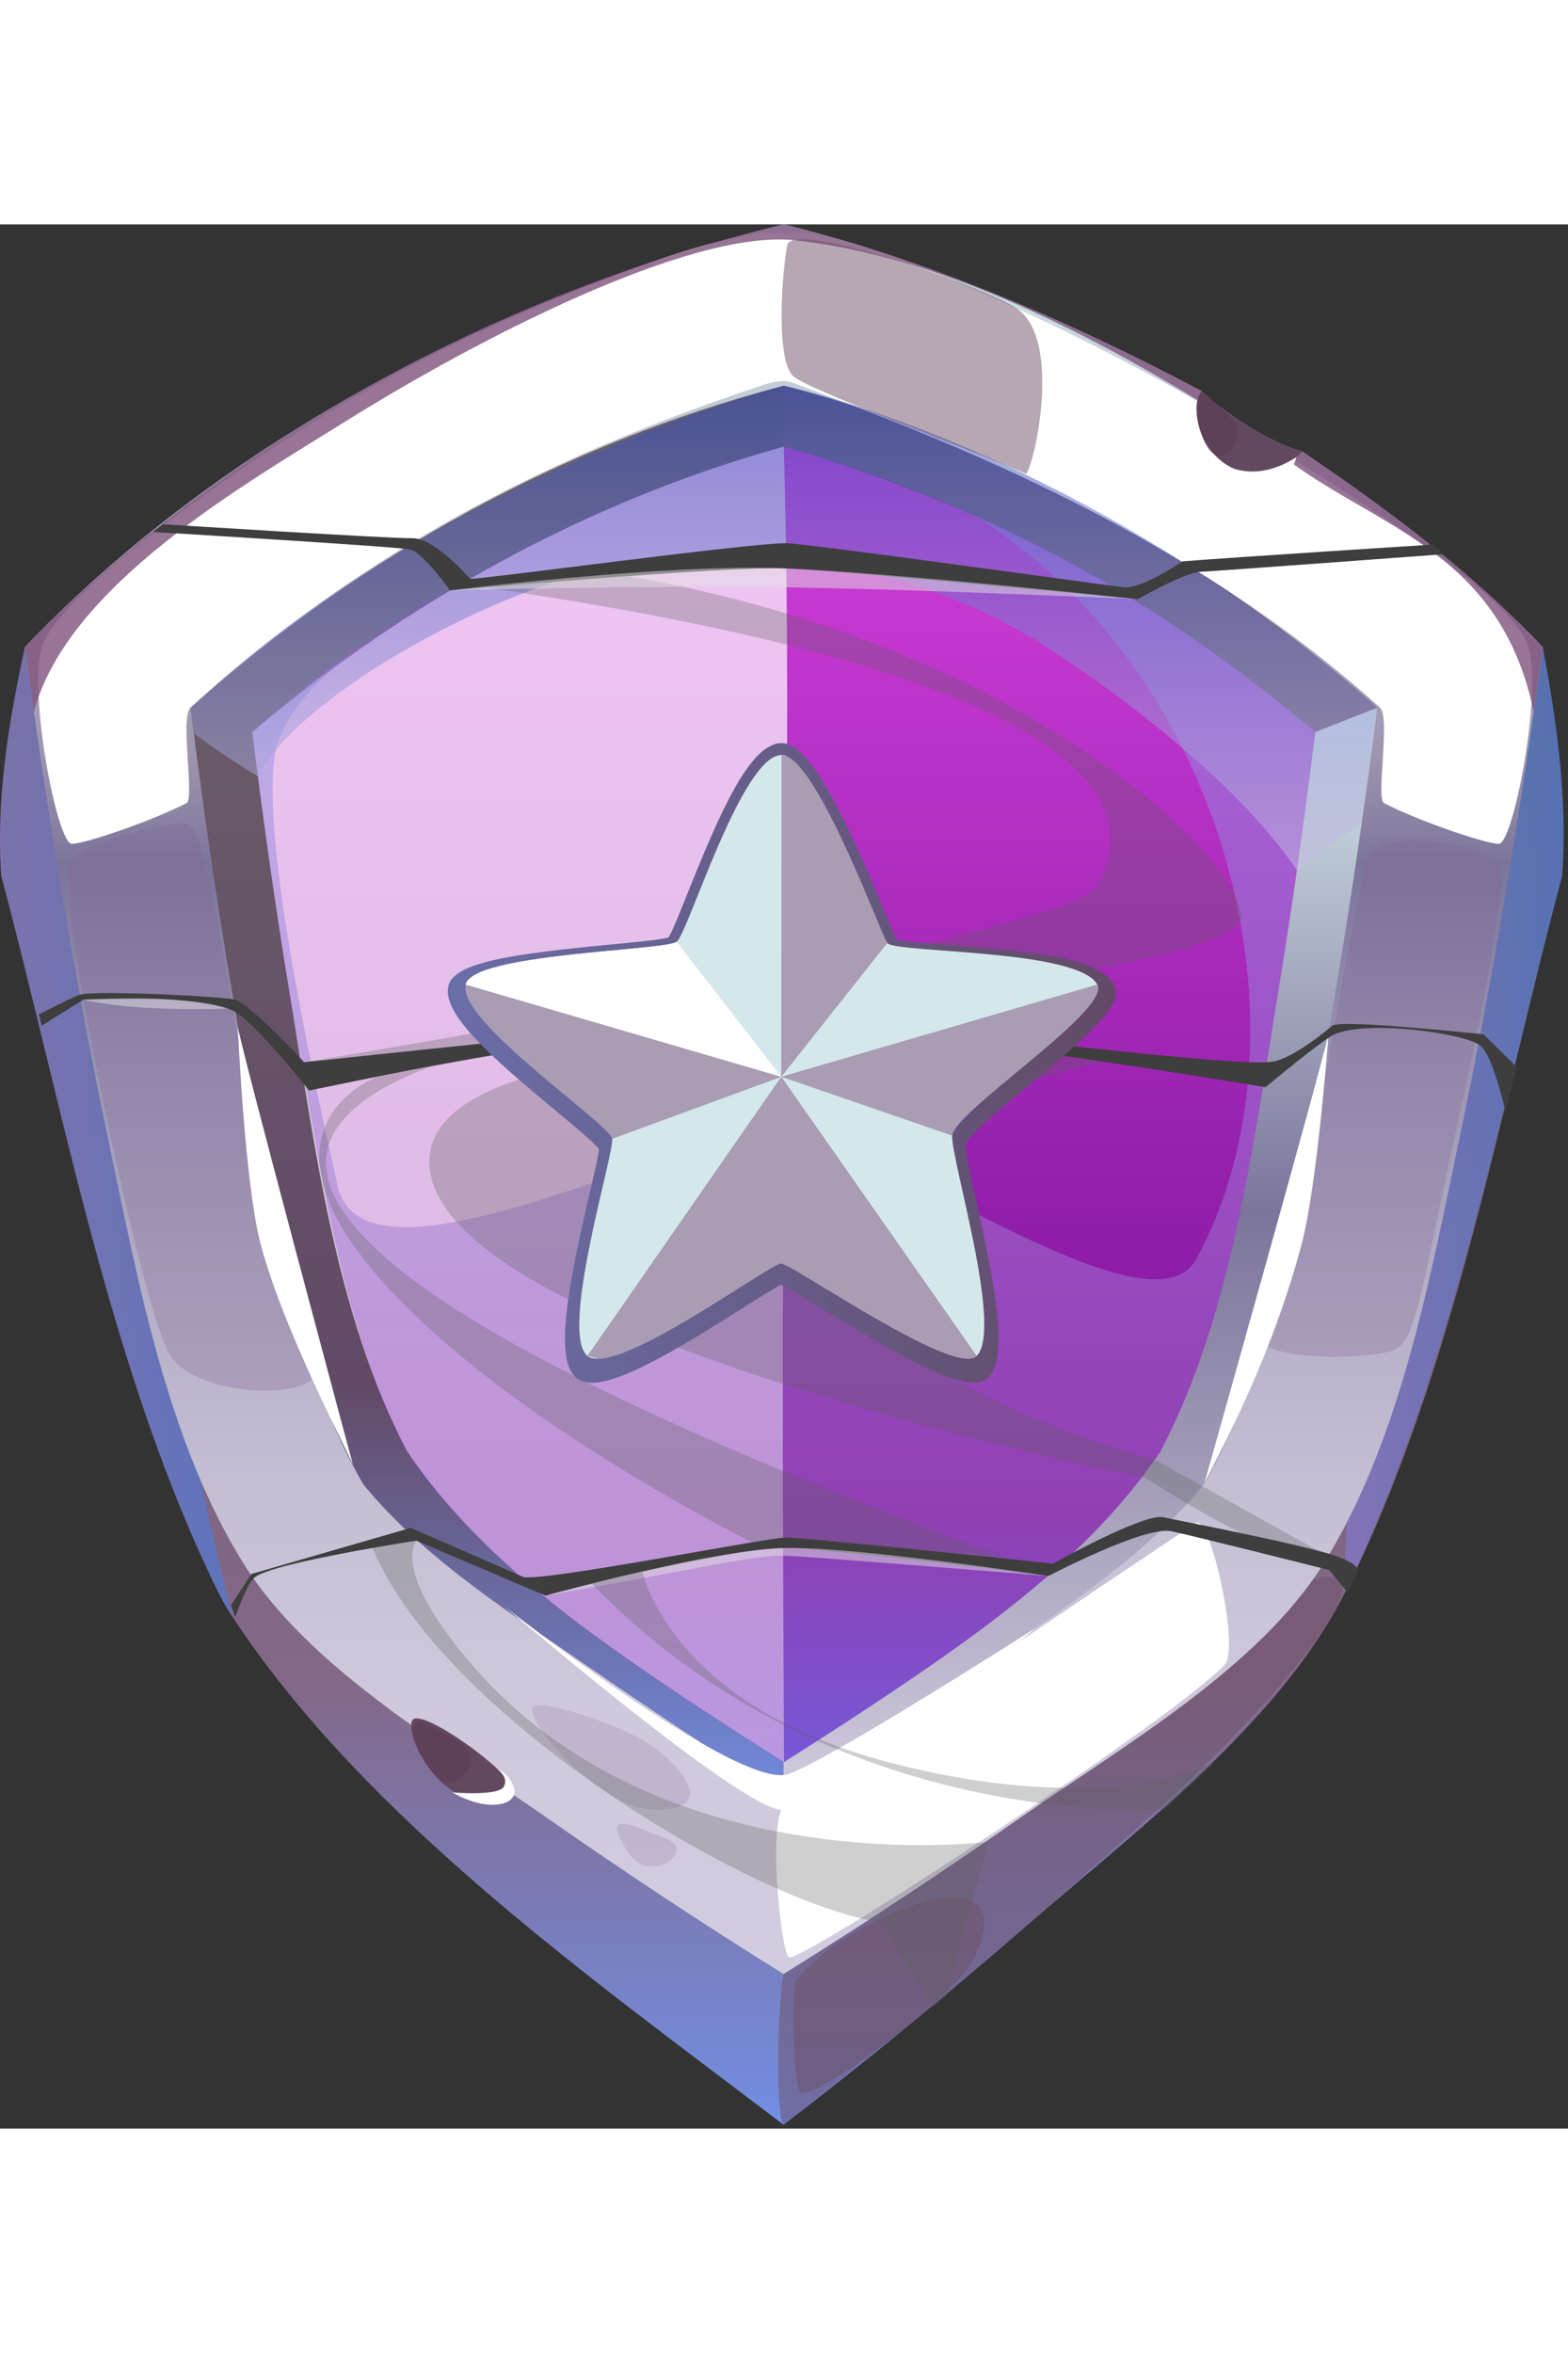 <svg width="100" height="150" viewBox="0 0 201 244" fill="none" xmlns="http://www.w3.org/2000/svg">
<rect x="0" y="0" width="201" height="244" fill="#333333" stroke="none"/>
<g clip-path="url(#clip0_2402_524)">
<path d="M200.244 83.482C192.18 113.797 186.342 147.658 172.407 175.317C164.034 191.936 146.062 205.456 132.052 217.612C121.767 226.535 111.247 235.216 100.444 243.507C76.023 224.91 46.857 204.333 29.82 178.449C29.818 178.449 29.817 178.449 29.815 178.449C29.11 177.355 28.492 176.31 28.004 175.318C14.21 147.268 8.226 113.778 0.168 83.483C-0.545 73.705 1.119 63.667 3.201 54.133C68.047 51.976 132.912 51.979 197.757 54.152C199.565 63.73 200.971 73.725 200.244 83.482Z" fill="url(#paint0_linear_2402_524)"/>
<path opacity="0.5" d="M200.244 83.482C192.18 113.797 186.118 146.988 172.407 175.317C172.049 154.338 179.28 131.476 183.768 111.171C187.992 92.061 192.64 73.041 197.757 54.151C199.565 63.73 200.971 73.725 200.244 83.482Z" fill="url(#paint1_linear_2402_524)"/>
<path opacity="0.5" d="M100.446 243.505C99.439 243.061 98.596 217.897 104.698 210.524C112.606 200.967 127.989 193.653 139.691 186.822C144.867 183.801 170.782 170.184 172.037 173.997C173.156 177.397 162.448 189.246 158.137 193.714C150.434 201.698 141.065 209.611 132.78 216.982C121.252 227.238 100.446 243.505 100.446 243.505Z" fill="#6E5066"/>
<path opacity="0.5" d="M29.82 178.448C29.818 178.448 29.817 178.448 29.815 178.448C29.11 177.354 28.492 176.309 28.004 175.317C14.21 147.267 8.226 113.777 0.168 83.482C-0.545 73.704 1.119 63.666 3.201 54.132C6.644 54.013 8.365 53.956 11.808 53.848C16.697 95.117 19.325 138.138 29.82 178.448Z" fill="url(#paint2_linear_2402_524)"/>
<path d="M178.3 60.104C171.674 54.224 164.862 48.855 157.595 43.789C157.589 43.785 157.586 43.783 157.58 43.779C141.313 33.341 124.085 24.914 105.512 19.451C105.509 19.451 105.509 19.451 105.507 19.451C103.886 18.975 102.435 18.578 101.17 18.251C100.897 18.178 100.759 18.142 100.486 18.07C100.214 18.142 100.078 18.178 99.807 18.251C71.086 25.725 44.78 40.438 22.656 60.091C22.303 60.417 22.127 60.579 21.775 60.905C21.837 61.39 21.868 61.633 21.93 62.118C22.081 63.302 22.247 64.571 22.425 65.915C23.923 77.183 25.604 88.526 27.534 99.697C31.054 120.072 34.013 144.254 44.619 162.682C44.638 162.714 44.648 162.73 44.668 162.762C44.689 162.792 44.7 162.807 44.721 162.837C52.732 173.032 65.121 180.545 75.534 187.804C79.325 190.447 83.125 192.977 86.645 195.301C90.84 198.07 95.074 200.801 99.337 203.471C99.782 203.752 100.004 203.892 100.45 204.171C100.897 203.891 101.12 203.751 101.567 203.47C101.739 203.365 101.911 203.253 102.088 203.14C109.857 198.162 117.777 193.061 125.374 187.8C135.807 180.574 148.183 173.055 156.194 162.832C156.215 162.802 156.226 162.787 156.247 162.757C156.267 162.725 156.277 162.709 156.296 162.677C166.902 144.233 169.865 120.093 173.4 99.702C175.116 89.802 176.65 79.775 178.009 69.779C178.392 66.96 178.736 64.39 179.022 62.132C179.086 61.646 179.118 61.404 179.182 60.919C178.829 60.592 178.653 60.43 178.3 60.104ZM163.823 98.482C160.661 117.616 157.988 139.695 148.737 157.249C140.836 166.041 130.189 172.793 120.608 179.383C114.02 183.915 107.252 188.353 100.45 192.654C93.65 188.355 86.887 183.917 80.3 179.386C70.722 172.797 60.137 165.994 52.178 157.253C42.914 139.661 40.277 117.667 37.115 98.477C35.294 87.425 33.707 76.226 32.355 65.051C52.312 48.231 75.268 35.467 100.483 28.479C125.695 35.468 148.646 48.24 168.598 65.061C167.224 76.234 165.649 87.432 163.823 98.482Z" fill="url(#paint3_linear_2402_524)"/>
<path d="M168.597 65.062C167.223 76.234 165.649 87.432 163.822 98.482C160.66 117.616 157.987 139.695 148.736 157.249C141.419 168.079 131.025 176.467 120.555 183.79C114.055 188.337 107.234 192.764 100.448 197.065C93.663 192.766 86.847 188.339 80.349 183.793C69.873 176.465 59.502 168.082 52.175 157.253C43.833 141.384 41.261 121.858 38.136 104.533C38.132 104.528 38.132 104.528 38.132 104.528C37.797 102.58 37.45 100.559 37.112 98.477C35.316 87.391 33.705 76.226 32.352 65.051C36.243 61.587 40.408 58.23 44.642 55.268C59.355 44.978 75.572 36.494 92.76 30.832C95.694 29.866 98.302 29.081 100.481 28.478C108.902 30.842 117.096 33.903 125.026 37.369C140.829 44.276 155.321 53.841 168.597 65.062Z" fill="url(#paint4_linear_2402_524)"/>
<path opacity="0.3" d="M176.528 61.941C173.346 63.182 171.76 63.807 168.597 65.062C148.646 48.241 125.694 35.469 100.482 28.48C100.483 25.356 100.483 23.794 100.484 20.669C102.49 20.179 103.494 19.935 105.506 19.451C105.508 19.451 105.509 19.451 105.511 19.451C124.084 24.914 141.313 33.341 157.579 43.779C157.585 43.783 157.588 43.785 157.594 43.789C163.946 49.798 170.259 55.846 176.528 61.941Z" fill="#7F6593"/>
<path d="M178.008 69.779C176.653 79.781 175.115 89.803 173.399 99.702C169.864 120.093 166.901 144.233 156.295 162.677C156.275 162.709 156.265 162.725 156.246 162.757C156.225 162.787 156.214 162.802 156.193 162.832C148.182 173.055 135.806 180.574 125.373 187.8C117.777 193.061 109.956 198.185 102.087 203.14C101.433 202.402 101.105 202.034 100.449 201.296C100.449 199.605 100.449 198.759 100.449 197.067C107.235 192.767 114.056 188.339 120.556 183.792C131.026 176.468 141.42 168.079 148.737 157.249C157.988 139.695 160.662 117.616 163.823 98.482C165.649 87.432 167.224 76.234 168.598 65.062C171.761 63.806 173.347 63.182 176.529 61.941C177.123 65.078 177.418 66.645 178.008 69.779Z" fill="url(#paint5_linear_2402_524)"/>
<path d="M197.702 54.09C196.121 52.398 194.399 50.74 192.705 49.128C192.475 48.909 192.235 48.688 191.986 48.457C184.25 41.303 175.662 35.017 166.947 29.108C166.947 29.108 164.049 28.443 159.714 25.678C155.513 22.999 154.106 21.454 154.022 21.362C154.02 21.36 154.019 21.359 154.017 21.357C138.323 13.044 121.966 5.865 104.942 1.17C104.81 1.134 104.675 1.095 104.538 1.059C102.602 0.541 101.284 0.191 100.756 0.065C100.703 0.055 100.65 0.04 100.596 0.03C100.559 0.02 100.527 0.01 100.49 0C100.49 0 100.474 0.005 100.448 0.01C100.421 0.015 100.373 0.025 100.32 0.04C65.375 8.643 30.346 26.704 5.002 52.279C4.398 52.888 3.796 53.506 3.2 54.132C3.22 54.289 3.231 54.367 3.252 54.523C3.373 55.502 3.74 58.286 4.326 62.391C4.331 62.426 4.334 62.444 4.339 62.479C6.923 80.501 9.929 98.488 13.676 116.305C17.559 134.766 21.303 155.67 31.215 171.585C39.535 184.943 56.859 194.938 69.687 203.884C79.762 210.91 90.009 217.709 100.444 224.188C110.882 217.706 121.131 210.905 131.208 203.877C144.014 194.945 161.387 184.894 169.686 171.576C179.611 155.649 183.37 134.785 187.25 116.307C190.99 98.49 194.019 80.513 196.612 62.495C196.617 62.46 196.62 62.442 196.625 62.407C197.213 58.303 197.581 55.52 197.704 54.541C197.725 54.384 197.735 54.306 197.756 54.15C197.756 54.15 197.739 54.13 197.702 54.09ZM171.01 99.396C167.581 119.433 164.769 143.275 154.358 161.412C146.333 171.266 134.425 178.617 124.182 185.698C116.439 191.051 108.468 196.259 100.448 201.297C92.421 196.279 84.462 191.054 76.723 185.702C66.557 178.672 54.523 171.248 46.554 161.417C36.143 143.297 33.341 119.415 29.926 99.391C27.813 87.004 25.992 74.456 24.425 61.929C46.23 42.589 72.195 28.046 100.485 20.67C128.776 28.1 154.708 42.578 176.529 61.941C174.955 74.466 173.129 87.012 171.01 99.396Z" fill="url(#paint6_linear_2402_524)"/>
<path d="M195.957 54.236C193.845 47.044 170.507 32.934 157.68 25.123C140.591 14.715 109.086 0.002 101.134 1.122C100.967 1.149 100.353 1.149 100.186 1.122C92.236 0.001 60.294 13.044 43.205 23.453C30.378 31.264 7.475 47.044 5.358 54.236C3.607 60.205 7.357 79.363 9.183 79.373C10.886 79.378 19.323 76.502 23.907 74.158C24.98 73.614 23.041 63.184 24.424 61.929C50.306 38.424 76.782 27.641 97.555 20.669C100.193 19.783 101.067 20.069 101.954 20.407C118.27 26.626 151.016 38.424 176.897 61.929C178.282 63.184 176.342 73.614 177.414 74.158C181.993 76.502 190.435 79.378 192.138 79.373C193.963 79.363 197.713 60.205 195.957 54.236Z" fill="white"/>
<path opacity="0.7" d="M32.353 65.062C33.727 76.234 35.303 87.432 37.129 98.482C40.291 117.616 42.964 139.695 52.215 157.249C59.532 168.08 69.925 176.469 80.397 183.792C86.897 188.338 93.718 192.766 100.504 197.067C100.361 168.992 100.237 140.909 100.487 112.838C100.737 84.745 101.294 56.574 100.47 28.48C75.257 35.469 52.306 48.241 32.353 65.062Z" fill="white"/>
<path opacity="0.5" d="M168.597 65.062C167.223 76.234 165.649 87.432 163.822 98.482C160.66 117.616 157.987 139.695 148.736 157.249C141.419 168.079 131.025 176.467 120.555 183.79C114.055 188.337 107.234 192.764 100.448 197.065C93.663 192.766 86.847 188.339 80.349 183.793C69.873 176.465 59.502 168.082 52.175 157.253C43.833 141.384 41.261 121.858 38.136 104.533C38.132 104.528 38.132 104.528 38.132 104.528C37.797 102.58 37.45 100.559 37.112 98.477C35.316 87.391 33.705 76.226 32.352 65.051C36.243 61.587 40.398 58.289 44.642 55.268C44.725 55.226 44.767 55.206 44.849 55.164C40.763 58.315 37.035 62.199 35.635 66.359C32.495 75.688 40.822 112.139 43.288 123.219C46.6 138.088 86.407 116.802 98.689 116.147C110.704 115.506 147.261 143.752 153.368 132.539C168.88 104.062 157.76 57.718 124.97 37.368C124.97 37.368 124.99 37.368 125.026 37.369C140.914 44.493 155.321 53.841 168.597 65.062Z" fill="url(#paint7_linear_2402_524)"/>
<path opacity="0.5" d="M24.878 65.215C27.88 67.585 33.068 70.745 33.068 70.745C37.884 60.991 61.349 47.601 77.453 44.021C95.934 39.913 117.524 43.482 134.134 54.151C144.589 60.866 159.073 72.101 166.242 82.749C169.545 80.318 171.207 79.108 174.548 76.697C175.323 70.792 175.719 67.841 176.528 61.94C138.505 28.522 100.484 20.669 100.484 20.669C100.484 20.669 56.41 31.947 24.424 61.928C24.608 63.243 24.698 63.9 24.878 65.215Z" fill="url(#paint8_linear_2402_524)"/>
<path opacity="0.3" d="M191.025 80.925C187.953 79.355 177.046 77.003 175.336 81.387C174.296 84.053 171.645 99.459 169.868 109.272C166.41 128.367 163.494 131.632 161.153 141.967C160.274 145.851 176.781 145.619 179.18 143.956C181.028 142.676 181.842 139.022 184.799 124.793C187.288 112.815 190.254 100.754 191.971 88.61C192.464 85.136 193.004 81.937 191.025 80.925Z" fill="#7F6593"/>
<path opacity="0.3" d="M24.425 77.052C23.078 76.017 10.575 79.067 9.171 81.485C7.664 84.08 11.267 102.962 13.253 112.477C17.184 131.312 20.22 142.303 21.774 144.859C25.2 150.494 42.061 151.053 40.539 145.932C37.825 136.803 35.106 133.11 32.355 116.148C30.529 104.895 26.838 78.906 24.425 77.052Z" fill="#7F6593"/>
<path opacity="0.5" d="M102.825 239.505C101.629 239.727 101.474 225.799 102.05 225.027C107.832 217.271 131.718 207.154 124.976 222.059C122.982 226.468 107.079 238.716 102.825 239.505Z" fill="#6E5066"/>
<path d="M156.993 184.548C158.981 182.42 155.114 165.285 153.314 166.403C150.56 168.115 101.445 201.233 100.48 202.507C98.33 205.346 100.224 221.902 101.148 222.056C103.288 222.414 150.568 191.428 156.993 184.548Z" fill="white"/>
<path d="M76.073 28.48C79.028 27.184 76.785 7.699 73.575 8.831C47.342 18.071 20.5 38.771 20.567 39.658C20.657 40.883 36.547 48.847 43.166 45.818C48.023 43.595 63.233 34.114 76.073 28.48Z" fill="white"/>
<path opacity="0.8" d="M197.757 54.151C197.736 54.307 197.726 54.385 197.705 54.542C197.269 57.688 197.053 59.261 196.626 62.408C196.621 62.443 196.618 62.461 196.613 62.496C192.431 42.256 177.211 39.111 165.422 30.445C161.99 27.923 158.296 25.45 154.605 23.183C139.115 13.671 120.236 4.071 101.983 2.043C88.375 0.531 60.604 15.053 44.524 25.099C31.51 33.23 8.625 46.227 4.339 62.479C4.333 62.444 4.331 62.426 4.326 62.391C3.901 59.244 3.687 57.67 3.252 54.523C3.231 54.366 3.221 54.288 3.2 54.132C3.796 53.507 4.398 52.878 5.002 52.279C30.53 26.969 64.877 8.442 100.32 0.04C100.373 0.025 100.421 0.015 100.448 0.01C100.475 0.005 100.49 0 100.49 0C100.527 0.01 100.559 0.02 100.596 0.03C100.65 0.04 100.703 0.055 100.756 0.065C102.029 0.387 103.295 0.729 104.538 1.059C104.675 1.095 104.81 1.134 104.942 1.17C121.96 5.855 138.323 13.044 154.017 21.357C154.019 21.359 154.02 21.36 154.022 21.362C154.106 21.454 155.512 22.999 159.714 25.678C164.049 28.442 166.947 29.108 166.947 29.108C175.708 35.039 184.192 41.281 191.986 48.457C192.235 48.687 192.475 48.91 192.705 49.128C195.68 51.938 197.39 53.745 197.702 54.09C197.739 54.131 197.757 54.151 197.757 54.151Z" fill="#7E527C"/>
<path d="M64.602 177.033C64.602 177.033 95.065 203.142 100.19 203.142C105.031 203.142 132.78 179.846 132.78 179.846C132.763 179.823 104.057 198.219 100.585 198.681C93.315 199.649 64.602 177.033 64.602 177.033Z" fill="white"/>
<path d="M170.326 103.477C170.67 103.554 154.358 161.412 154.358 161.412C154.121 161.303 162.399 147.549 166.851 130.682C168.907 122.892 170.326 103.477 170.326 103.477Z" fill="white"/>
<path d="M30.477 102.681C30.133 102.758 45.291 159.119 45.291 159.119C45.528 159.01 36.514 142.39 33.413 130.682C31.352 122.893 30.477 102.681 30.477 102.681Z" fill="white"/>
<path opacity="0.2" d="M83.362 203.077C92.846 203.538 86.809 197.057 83.045 194.605C79.497 192.294 68.979 188.762 68.303 189.995C67.226 191.956 77.049 202.77 83.362 203.077Z" fill="#7F6593"/>
<path opacity="0.2" d="M85.513 206.88C79.578 204.48 77.502 203.649 80.334 208.35C83.166 213.052 89.337 208.426 85.513 206.88Z" fill="#7F6593"/>
<path d="M52.862 191.676C51.47 194.125 58.906 206.419 65.049 199.923C66.116 198.796 53.908 189.836 52.862 191.676Z" fill="#63495F"/>
<path opacity="0.5" d="M53.053 192.535C52.692 194.387 55.396 199.352 57.139 199.631C58.882 199.91 62.451 196.818 58.905 194.566C54.949 192.056 53.324 191.141 53.053 192.535Z" fill="#5B3952"/>
<path d="M57.998 200.922C62.887 203.712 66.474 202.353 65.912 200.434C65.35 198.516 63.851 197.968 63.851 197.968C63.851 197.968 65.318 199.11 64.53 200.255C63.74 201.399 57.998 200.922 57.998 200.922Z" fill="white"/>
<path d="M166.947 29.108C166.42 29.624 165.911 30.091 165.423 30.445C159.956 34.417 153.413 29.945 153.37 23.589C153.36 22.181 154.023 21.363 154.023 21.363C154.107 21.455 155.513 23 159.715 25.679C164.049 28.442 166.947 29.108 166.947 29.108Z" fill="#63495F"/>
<path opacity="0.5" d="M153.759 21.811C153.19 23.544 153.774 28.775 155.867 29.544C157.96 30.313 159.218 26.661 158.649 25.779C158.08 24.896 154.057 20.906 153.759 21.811Z" fill="#5B3952"/>
<path d="M155.732 29.959C155.732 29.959 159.821 33.896 166.177 29.825C166.177 29.825 165.455 33.692 160.954 33.709C158.524 33.719 155.732 29.959 155.732 29.959Z" fill="white"/>
<path opacity="0.5" d="M100.904 2.674C100 8.128 99.664 17.642 101.685 19.451C103.705 21.26 123.558 28.48 131.464 31.947C132.204 32.272 136.413 15.311 130.507 10.89C126.73 8.062 101.462 -0.694 100.904 2.674Z" fill="#6E5066"/>
<path d="M4.989 101.221C4.989 101.221 9.753 98.782 10.33 98.672C13.198 98.13 29.387 98.966 30.266 99.391C32.852 100.639 38.979 107.354 38.979 107.354C38.979 107.354 97.089 101.167 100.822 101.186C103.692 101.201 156.498 108.045 162.739 107.324C162.739 107.324 164.946 107.561 170.779 102.681C171.833 101.799 190.176 103.79 190.176 103.79L194.429 107.985L193.001 113.775C193.001 113.775 191.449 106.654 189.815 105.267C187.892 103.634 175.265 101.904 171.051 103.79C169.551 104.461 162.216 110.567 162.216 110.567C162.216 110.567 118.176 103.109 100.787 102.68C80.387 102.177 46.947 109.527 39.611 110.982C39.611 110.982 33.073 102.636 30.159 100.916C26.031 98.48 10.673 99.346 10.673 99.346L5.344 102.68L4.989 101.221Z" fill="#3E3E3E"/>
<path d="M173.654 173.21C173.654 173.21 175.563 172.098 171.171 170.598C166.779 169.098 151.565 166.193 149.097 165.654C146.63 165.115 134.939 171.614 134.939 171.614C134.939 171.614 102.717 168.108 100.56 168.258C97.34 168.482 70.034 173.848 67.103 173.328L52.668 167.02L32.238 172.928L29.608 176.946L30.16 178.449C30.16 178.449 31.65 174.048 32.695 173.313C35.403 171.409 53.398 168.663 53.398 168.663L69.922 175.707C69.922 175.707 92.759 169.597 100.911 169.597C103.621 169.597 122.173 171.519 134.388 173.197C134.388 173.197 146.721 166.732 150.133 167.451C153.545 168.17 170.402 172.435 170.402 172.435L172.749 175.318L173.654 173.21Z" fill="#3E3E3E"/>
<path d="M19.659 39.415C19.659 39.415 50.959 41.296 52.576 41.655C54.192 42.014 57.694 46.908 57.694 46.908C57.694 46.908 93.356 43.746 100.823 44.093C108.29 44.439 145.822 48.031 145.822 48.031C145.822 48.031 151.911 44.586 153.894 44.513C155.878 44.439 185.172 42.256 185.172 42.256L183.713 41.027C183.713 41.027 158.213 42.643 151.569 43.182C151.569 43.182 146.361 46.765 144.027 46.5C141.692 46.235 103.156 40.848 100.789 40.848C95.884 40.848 63.002 45.333 60.254 45.427C60.254 45.427 55.768 40.161 52.846 40.214C49.924 40.266 20.908 38.424 20.908 38.424L19.659 39.415Z" fill="#3E3E3E"/>
<path opacity="0.5" d="M10.675 99.347C17.873 101.007 29.181 100.468 29.181 100.468C29.181 100.468 24.601 99.22 18.678 99.215C12.754 99.211 10.675 99.347 10.675 99.347Z" fill="#E2E2E2"/>
<path opacity="0.5" d="M69.921 175.706C90.87 172.029 97.026 170.425 100.907 170.598C104.788 170.772 134.387 173.196 134.387 173.196C134.387 173.196 110.272 169.482 100.91 169.596C91.549 169.711 69.921 175.706 69.921 175.706Z" fill="#E2E2E2"/>
<path opacity="0.3" d="M80.455 45.074C131.096 53.777 159.143 81.257 159.126 88.797C159.11 96.337 72.612 103.841 72.612 103.841L38.979 107.354C38.979 107.354 137.019 91.337 140.665 84.755C154.694 59.435 76.708 48.815 62.324 46.51L80.455 45.074Z" fill="#606060"/>
<path opacity="0.3" d="M141.467 107.292C94.212 117.892 99.031 144.847 148.066 158.292L168.938 169.945L159.126 167.706C159.126 167.706 154.693 165.623 146.695 160.552C146.695 160.552 58.452 143.222 55.134 121.389C51.816 99.556 132.852 106.047 132.852 106.047L141.467 107.292Z" fill="#606060"/>
<path opacity="0.3" d="M129.155 170.992C87.19 155.328 10.675 124.698 55.342 107.857L48.384 109.202C48.384 109.202 32.184 115.165 47.565 133.766C62.947 152.366 96.406 168.875 96.406 168.875L100.56 168.259L129.155 170.992Z" fill="#606060"/>
<path opacity="0.3" d="M47.761 169.596C56.571 190.975 96.179 215.022 112.874 217.552L119.651 228.385L121.31 227.02L126.682 207.245C126.682 207.245 85.045 212.703 60.758 184.868C49.85 172.367 53.398 168.661 53.398 168.661L47.761 169.596Z" fill="#606060"/>
<path opacity="0.3" d="M155.791 197.067L149.298 203.1C149.298 203.1 106.72 206.235 75.9 174.182L82.365 172.649C82.365 172.649 85.811 189.702 113.943 197.064C142.075 204.428 155.791 197.067 155.791 197.067Z" fill="#606060"/>
<path opacity="0.5" d="M57.694 46.908C57.694 46.908 82.151 46.226 100.495 46.5C118.84 46.774 145.822 48.031 145.822 48.031C145.822 48.031 116.207 44.779 100.823 44.093C85.439 43.407 57.694 46.908 57.694 46.908Z" fill="#E2E2E2"/>
<path d="M75.891 148.426C75.07 148.426 74.399 148.22 73.899 147.813C70.939 145.433 72.92 135.657 75.604 124.08C76.16 121.679 76.735 119.202 76.776 118.501C76.293 117.761 73.596 115.526 71.206 113.546C62.963 106.715 56.718 101.209 57.46 97.664C58.081 94.694 64.71 93.556 78.408 92.263C81.451 91.976 84.883 91.651 85.689 91.371C86.12 90.748 87.194 88.067 88.146 85.689C92.357 75.175 96.17 66.472 100.184 66.472C100.617 66.472 101.06 66.592 101.503 66.829L101.619 66.89C105.162 68.908 109.587 78.952 113.456 88.209C114.05 89.629 114.661 91.092 114.924 91.621C115.79 91.895 118.944 92.132 121.746 92.343C132.18 93.128 140.965 94.049 142.794 97.369C142.937 97.611 143.024 97.911 143.036 98.234C143.209 100.699 138.954 104.422 131.926 110.257C128.579 113.036 123.997 116.841 123.763 117.951C123.712 118.711 124.417 121.876 125.098 124.937C127.528 135.852 129.326 145.102 126.695 147.739C126.247 148.188 125.608 148.417 124.794 148.417C121.244 148.417 113.589 143.936 105.389 138.945C103.17 137.594 100.882 136.202 100.122 135.872C99.403 136.195 97.304 137.525 95.27 138.814C87.335 143.843 79.89 148.362 75.987 148.425L75.891 148.426Z" fill="url(#paint9_linear_2402_524)"/>
<path d="M140.77 97.783V97.793C141.037 101.581 122.264 113.777 122.059 116.76C121.859 119.677 128.631 141.561 125.201 144.99C122.412 147.784 101.666 133.236 100.134 133.149H100.119C98.807 133.149 82.346 145.262 76.671 145.355H76.666C76.092 145.365 75.631 145.252 75.308 144.991C71.653 142.059 78.727 119.088 78.476 117.176C78.225 115.259 58.694 102.212 59.704 97.404C60.54 93.415 85.264 93.072 86.745 91.924C88.227 90.771 95.091 67.995 100.186 67.995C100.463 67.995 100.755 68.087 101.057 68.262L101.073 68.267C105.584 70.83 112.879 90.848 113.74 92.079C114.663 93.396 138.131 92.817 140.663 97.405C140.729 97.516 140.765 97.645 140.77 97.783Z" fill="url(#paint10_linear_2402_524)"/>
<path opacity="0.5" d="M100.154 109.22L78.475 117.176C78.224 115.259 58.693 102.212 59.703 97.404L100.154 109.22Z" fill="#7E527C"/>
<path opacity="0.5" d="M113.739 92.078L100.155 109.22L100.186 67.995L101.057 68.262L101.073 68.267C105.583 70.829 112.878 90.847 113.739 92.078Z" fill="#7E527C"/>
<path opacity="0.5" d="M140.77 97.783V97.793C141.037 101.581 122.264 113.777 122.059 116.76L100.154 109.219L140.662 97.403L140.77 97.783Z" fill="#7E527C"/>
<path opacity="0.5" d="M125.201 144.991C122.412 147.785 101.666 133.237 100.134 133.15V133.17C100.124 133.155 100.119 133.15 100.119 133.15L100.155 109.221L125.201 144.991Z" fill="#7E527C"/>
<path opacity="0.5" d="M100.154 109.22L100.133 133.149V133.169C100.123 133.154 100.118 133.149 100.118 133.149C98.806 133.149 82.345 145.262 76.67 145.355H76.665L75.307 144.991L100.154 109.22Z" fill="#7E527C"/>
<path d="M100.154 109.22L59.703 97.404C60.539 93.415 85.263 93.072 86.744 91.924L100.154 109.22Z" fill="white"/>
</g>
<defs>
<linearGradient id="paint0_linear_2402_524" x1="100.22" y1="243.507" x2="100.22" y2="52.518" gradientUnits="userSpaceOnUse">
<stop stop-color="#728EE3"/>
<stop offset="0.299" stop-color="#836888"/>
<stop offset="1" stop-color="#6D636A"/>
</linearGradient>
<linearGradient id="paint1_linear_2402_524" x1="172.394" y1="114.734" x2="200.44" y2="114.734" gradientUnits="userSpaceOnUse">
<stop stop-color="#8680E8"/>
<stop offset="1" stop-color="#3B80F4"/>
</linearGradient>
<linearGradient id="paint2_linear_2402_524" x1="1.27171e-05" y1="116.148" x2="29.819" y2="116.148" gradientUnits="userSpaceOnUse">
<stop stop-color="#8680E8"/>
<stop offset="1" stop-color="#3B80F4"/>
</linearGradient>
<linearGradient id="paint3_linear_2402_524" x1="100.477" y1="204.171" x2="100.477" y2="18.07" gradientUnits="userSpaceOnUse">
<stop stop-color="#728EE3"/>
<stop offset="0.299" stop-color="#624A66"/>
<stop offset="1" stop-color="#6D636A"/>
</linearGradient>
<linearGradient id="paint4_linear_2402_524" x1="100.475" y1="28.48" x2="100.475" y2="197.066" gradientUnits="userSpaceOnUse">
<stop stop-color="#D23FDA"/>
<stop offset="0.817" stop-color="#781297"/>
<stop offset="1" stop-color="#3E4CE6"/>
</linearGradient>
<linearGradient id="paint5_linear_2402_524" x1="139.228" y1="203.14" x2="139.228" y2="61.941" gradientUnits="userSpaceOnUse">
<stop stop-color="#D2CDDE"/>
<stop offset="0.543" stop-color="#7C759B"/>
<stop offset="1" stop-color="#D4E7EA"/>
</linearGradient>
<linearGradient id="paint6_linear_2402_524" x1="100.479" y1="224.19" x2="100.479" y2="0.001" gradientUnits="userSpaceOnUse">
<stop stop-color="#D2CDDE"/>
<stop offset="0.147" stop-color="#CFC9DB"/>
<stop offset="0.278" stop-color="#C4BFD3"/>
<stop offset="0.404" stop-color="#B2ACC5"/>
<stop offset="0.525" stop-color="#9993B2"/>
<stop offset="0.634" stop-color="#7C759B"/>
<stop offset="0.696" stop-color="#9D95AE"/>
<stop offset="1" stop-color="#D4E7EA"/>
</linearGradient>
<linearGradient id="paint7_linear_2402_524" x1="100.475" y1="197.066" x2="100.475" y2="37.37" gradientUnits="userSpaceOnUse">
<stop stop-color="#AE64C9"/>
<stop offset="1" stop-color="#8E98E5"/>
</linearGradient>
<linearGradient id="paint8_linear_2402_524" x1="100.477" y1="20.669" x2="100.477" y2="82.75" gradientUnits="userSpaceOnUse">
<stop stop-color="#2743B8"/>
<stop offset="1" stop-color="#CBC2E5"/>
</linearGradient>
<linearGradient id="paint9_linear_2402_524" x1="57.4" y1="107.45" x2="143.04" y2="107.45" gradientUnits="userSpaceOnUse">
<stop stop-color="#6A6EA8"/>
<stop offset="1" stop-color="#624A66"/>
</linearGradient>
<linearGradient id="paint10_linear_2402_524" x1="100.219" y1="67.995" x2="100.219" y2="145.356" gradientUnits="userSpaceOnUse">
<stop offset="1" stop-color="#D4E7EA"/>
</linearGradient>
<clipPath id="clip0_2402_524">
<rect width="201" height="244" fill="white"/>
</clipPath>
</defs>
</svg>
